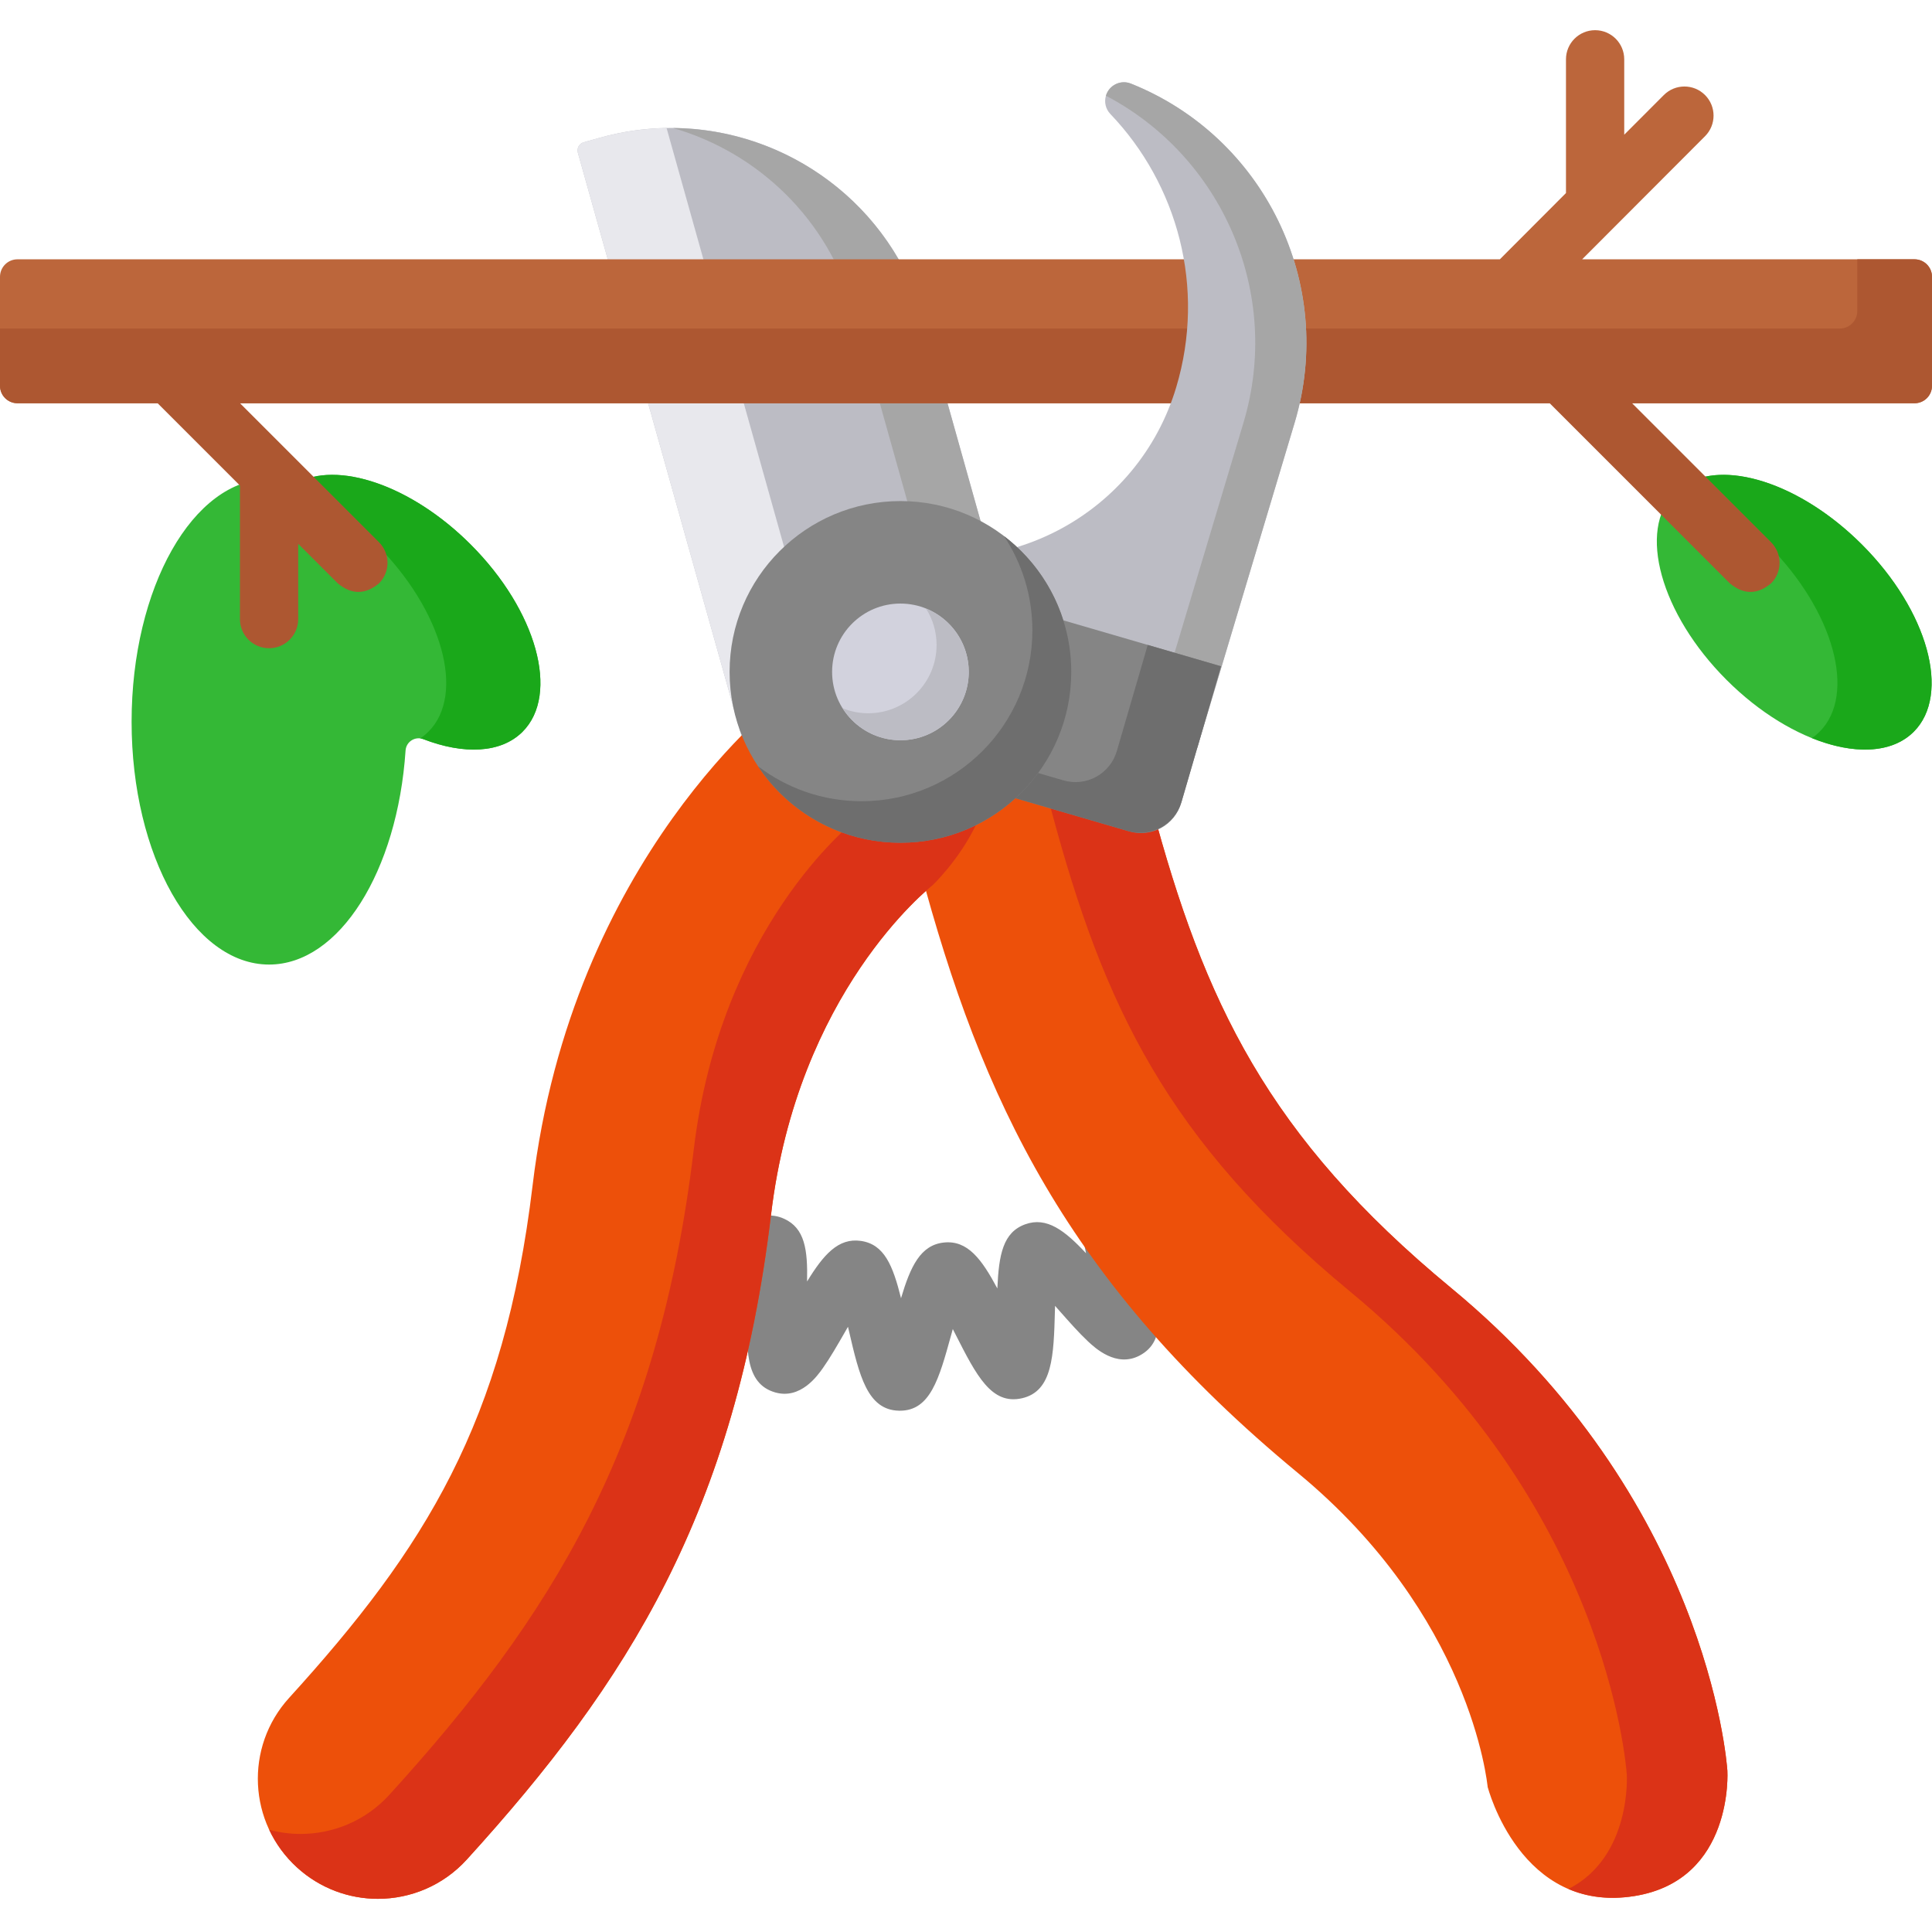 <svg height="512pt" viewBox="0 -8 512 512" width="512pt" xmlns="http://www.w3.org/2000/svg"><path d="m270.336 167.422-73.551 20.633-43.645-155.582c-.336-1.195.363-2.438 1.559-2.773l4.23-1.188c37.09-10.402 75.59 11.227 85.992 48.316zm0 0" fill="#bcbcc4"/><path d="m226.215 74.102 27.484 97.988 16.637-4.668-25.414-90.594c-8.582-30.598-36.289-50.652-66.551-50.902 22.418 6.484 41.074 24.055 47.844 48.176zm0 0" fill="#a6a6a6"/><path d="m220.281 181.465-43.633-155.543c-5.863.098-11.809.934-17.719 2.59l-4.23 1.188c-1.195.336-1.895 1.578-1.559 2.773l43.645 155.582zm0 0" fill="#e8e8ed"/><path d="m124.742 136.305c-15.805-15.805-35.457-22.352-46.41-16.164-2.273-.785-4.621-1.207-7.027-1.207-20.121 0-36.43 28.805-36.43 64.344 0 35.535 16.309 64.34 36.43 64.34 18.66 0 34.035-24.773 36.172-56.715.156-2.355 2.531-3.859 4.734-3.008 10.68 4.113 20.539 3.762 26.273-1.973 9.906-9.906 3.754-32.121-13.742-49.617zm0 0" fill="#34b836"/><path d="m493.426 136.309c-17.496-17.496-39.711-23.648-49.617-13.742s-3.754 32.117 13.742 49.613c17.496 17.496 39.707 23.648 49.613 13.742s3.754-32.117-13.738-49.613zm0 0" fill="#34b836"/><path d="m124.742 136.305c-15.805-15.805-35.457-22.352-46.41-16.164-2.273-.785-4.621-1.207-7.027-1.207-.016 0-.031 0-.047 0 9.203 2.336 19.488 8.34 28.523 17.371 17.496 17.496 23.648 39.711 13.742 49.617-.66.66-1.383 1.242-2.148 1.762.277.035.559.102.836.211 10.68 4.113 20.539 3.762 26.273-1.973 9.906-9.906 3.754-32.121-13.742-49.617zm0 0" fill="#1aa81a"/><path d="m493.43 136.305c-16.391-16.387-36.914-22.82-47.59-15.434 7.555 3.043 15.484 8.293 22.625 15.434 17.496 17.496 23.648 39.711 13.742 49.617-.629.629-1.305 1.191-2.027 1.691 10.953 4.406 21.129 4.172 26.992-1.691 9.906-9.906 3.754-32.121-13.742-49.617zm0 0" fill="#1aa81a"/><path d="m507.367 60.719h-88.078l32.559-32.617c3.016-3.016 3.016-7.902 0-10.918-3.012-3.012-7.898-3.012-10.914 0l-10.496 10.512v-19.977c0-4.262-3.453-7.719-7.719-7.719-4.262 0-7.719 3.453-7.719 7.719v35.441l-17.523 17.559h-392.844c-2.559 0-4.633 2.074-4.633 4.633v28.883c0 2.555 2.074 4.629 4.633 4.629h502.734c2.559 0 4.633-2.074 4.633-4.629v-28.883c0-2.559-2.074-4.633-4.633-4.633zm0 0" fill="#bc663b"/><path d="m507.367 60.719h-15.168v13.715c0 2.555-2.074 4.629-4.633 4.629h-487.566v15.172c0 2.555 2.074 4.629 4.633 4.629h37.145l21.809 21.809v35.395c0 4.266 3.457 7.719 7.719 7.719 4.266 0 7.719-3.453 7.719-7.719v-19.957l10.496 10.492c3.637 3.016 7.277 3.016 10.914 0 3.016-3.012 3.016-7.898 0-10.914l-36.824-36.824h347.078l47.742 47.738c3.637 3.016 7.277 3.016 10.914 0 3.016-3.012 3.016-7.898 0-10.914l-36.82-36.824h74.844c2.559 0 4.633-2.074 4.633-4.633v-28.879c0-2.559-2.074-4.633-4.633-4.633zm0 0" fill="#ad5731"/><path d="m238.477 365.855c-.074 0-.148 0-.223-.004-8.398-.156-10.539-9.363-13.246-21.023-.09-.379-.184-.789-.285-1.215-.305.531-.594 1.035-.859 1.496-1.926 3.348-3.918 6.809-5.793 9.453-1.469 2.07-5.938 8.363-12.633 6.445-8.164-2.344-7.742-11.852-7.203-23.887.023-.539.047-1.133.074-1.758-.621.566-1.207 1.109-1.73 1.586-8.656 7.98-15.5 14.281-22.414 9.523-3.512-2.414-4.398-7.223-1.98-10.734 1.438-2.094 3.73-3.254 6.09-3.34 1.953-1.375 5.562-4.695 7.848-6.805 8.648-7.961 14.895-13.711 21.703-10.594 5.461 2.504 6.242 8.176 6.059 16.609 4.34-7.082 8.273-11.617 14.258-10.754 6.207.902 8.465 6.492 10.641 15.184 2.5-8.398 5.145-14.125 11.402-14.758 6.258-.641 9.996 4.449 14.125 12.18.391-8.949 1.488-14.879 7.391-17.008 5.691-2.051 10.449 1.613 16.117 7.684-1.863-8.227-2.23-13.938 2.617-17.484 6.047-4.418 13.316-.031 23.383 6.039 2.664 1.605 6.863 4.141 9.051 5.094 2.328-.391 4.809.289 6.637 2.055 3.07 2.957 3.164 7.844.207 10.914-5.824 6.039-13.785 1.238-23.871-4.844-.605-.367-1.285-.777-2.008-1.211.152.609.293 1.184.426 1.707 2.934 11.688 5.25 20.914-2.281 24.848-6.176 3.227-11.812-2.055-13.664-3.789-2.367-2.215-5.012-5.207-7.566-8.102-.355-.398-.738-.836-1.145-1.293-.012.438-.023.855-.035 1.242-.324 11.965-.578 21.418-8.773 23.25-8.047 1.801-12.031-6.031-17.543-16.875-.23-.453-.484-.949-.75-1.469-.156.562-.305 1.098-.438 1.59-3.203 11.621-5.527 20.047-13.586 20.047zm0 0" fill="#858585"/><path d="m100.152 495.207c-7.641.004-15.305-2.734-21.406-8.281-13.008-11.824-13.961-31.957-2.137-44.961 36.051-39.648 57.012-73.027 64.527-135.762 10.418-86.957 65.688-128.973 68.035-130.719 0 0 27.141-22.09 46.508 1.367 19.363 23.461-8.516 49.715-8.516 49.715l.273-.207c-1.469 1.145-36.055 28.699-43.09 87.418-9.457 78.965-37.867 123.98-80.637 171.012-6.281 6.91-14.906 10.418-23.559 10.418zm0 0" fill="#ed500a"/><path d="m394.285 465.93c-.168-1.855-4.652-45.844-50.246-83.508-61.316-50.648-83.828-98.883-100.273-160.293-4.547-16.98 5.531-34.434 22.512-38.98 16.98-4.551 34.434 5.531 38.984 22.512 13.859 51.762 30.609 87.441 79.32 127.68 67.523 55.773 72.992 124.984 73.191 127.902 0 0 1.824 28.984-24.621 33.227-30.234 4.852-38.891-28.879-38.891-28.879zm0 0" fill="#ed500a"/><path d="m457.773 461.242c-.199-2.918-5.668-72.129-73.191-127.902-48.711-40.238-65.461-75.918-79.324-127.68-4.547-16.98-22.004-27.062-38.98-22.512-2.203.59-4.289 1.402-6.242 2.395 8.82 3.664 15.906 11.23 18.566 21.168 13.863 51.766 30.613 87.441 79.324 127.68 67.523 55.777 72.992 124.988 73.191 127.906 0 0 1.352 21.723-15.457 30.305 4.812 2.059 10.582 2.977 17.488 1.867 26.449-4.242 24.625-33.227 24.625-33.227zm0 0" fill="#db3317"/><path d="m255.68 176.852c-5.043-6.109-10.613-9.125-16.098-10.25 9.773 21.406-12.906 42.77-12.906 42.77l.273-.207c-1.469 1.145-36.055 28.699-43.09 87.414-9.461 78.969-37.867 123.98-80.637 171.016-6.281 6.91-14.906 10.418-23.562 10.418-2.793 0-5.594-.371-8.316-1.105 1.73 3.688 4.199 7.105 7.402 10.02 6.102 5.547 13.766 8.281 21.406 8.281 8.652 0 17.277-3.508 23.559-10.418 42.77-47.035 71.176-92.047 80.637-171.016 7.035-58.715 41.621-86.27 43.09-87.414l-.273.207s27.879-26.254 8.516-49.715zm0 0" fill="#db3317"/><path d="m293.086 17.355c-.508 1.703-.074 3.551 1.152 4.836 17.809 18.613 25.391 45.996 17.473 72.434-10.062 33.594-45.539 52.582-79.074 42.328l-3.52-1.074-7.539 25.176 95.723 29.074 25.777-86.055c11.086-37.008-8.18-75.867-43.383-89.918-2.711-1.086-5.77.402-6.609 3.199zm0 0" fill="#bcbcc4"/><path d="m299.695 14.152c-2.711-1.082-5.77.406-6.609 3.203v.012c30.727 16.125 46.766 52.215 36.434 86.707l-24.645 82.281 12.426 3.773 25.777-86.055c11.086-37.008-8.18-75.867-43.383-89.922zm0 0" fill="#a6a6a6"/><path d="m299.281 212.328-69.188-20.156 13.652-46.859 79.836 23.258-10.551 36.215c-1.715 5.879-7.867 9.254-13.75 7.543zm0 0" fill="#858585"/><path d="m304.164 162.914-8.195 28.129c-1.762 6.055-8.098 9.527-14.148 7.766l-49.461-14.41-2.266 7.773 68.879 20.066c6.051 1.762 12.387-1.715 14.148-7.766l10.461-35.902zm0 0" fill="#6e6e6e"/><path d="m283.895 170.059c0 25.004-20.27 45.27-45.273 45.27-25 0-45.27-20.266-45.27-45.27s20.27-45.27 45.27-45.27c25.004 0 45.273 20.266 45.273 45.27zm0 0" fill="#858585"/><path d="m266.059 134.055c4.754 7.168 7.531 15.758 7.531 25.004 0 25-20.27 45.27-45.27 45.27-10.316 0-19.824-3.457-27.434-9.266 8.105 12.211 21.977 20.27 37.734 20.27 25.004 0 45.273-20.27 45.273-45.273 0-14.688-7-27.73-17.836-36.004zm0 0" fill="#6e6e6e"/><path d="m256.73 170.059c0 10-8.105 18.109-18.109 18.109-10 0-18.105-8.109-18.105-18.109s8.105-18.109 18.105-18.109c10.004 0 18.109 8.109 18.109 18.109zm0 0" fill="#d2d2dd"/><path d="m245.406 153.277c1.762 2.793 2.797 6.09 2.797 9.637 0 10-8.109 18.109-18.109 18.109-2.398 0-4.688-.48-6.781-1.328 3.207 5.086 8.855 8.473 15.309 8.473 10.004 0 18.109-8.105 18.109-18.109 0-7.602-4.688-14.098-11.324-16.781zm0 0" fill="#bcbcc4"/></svg>
